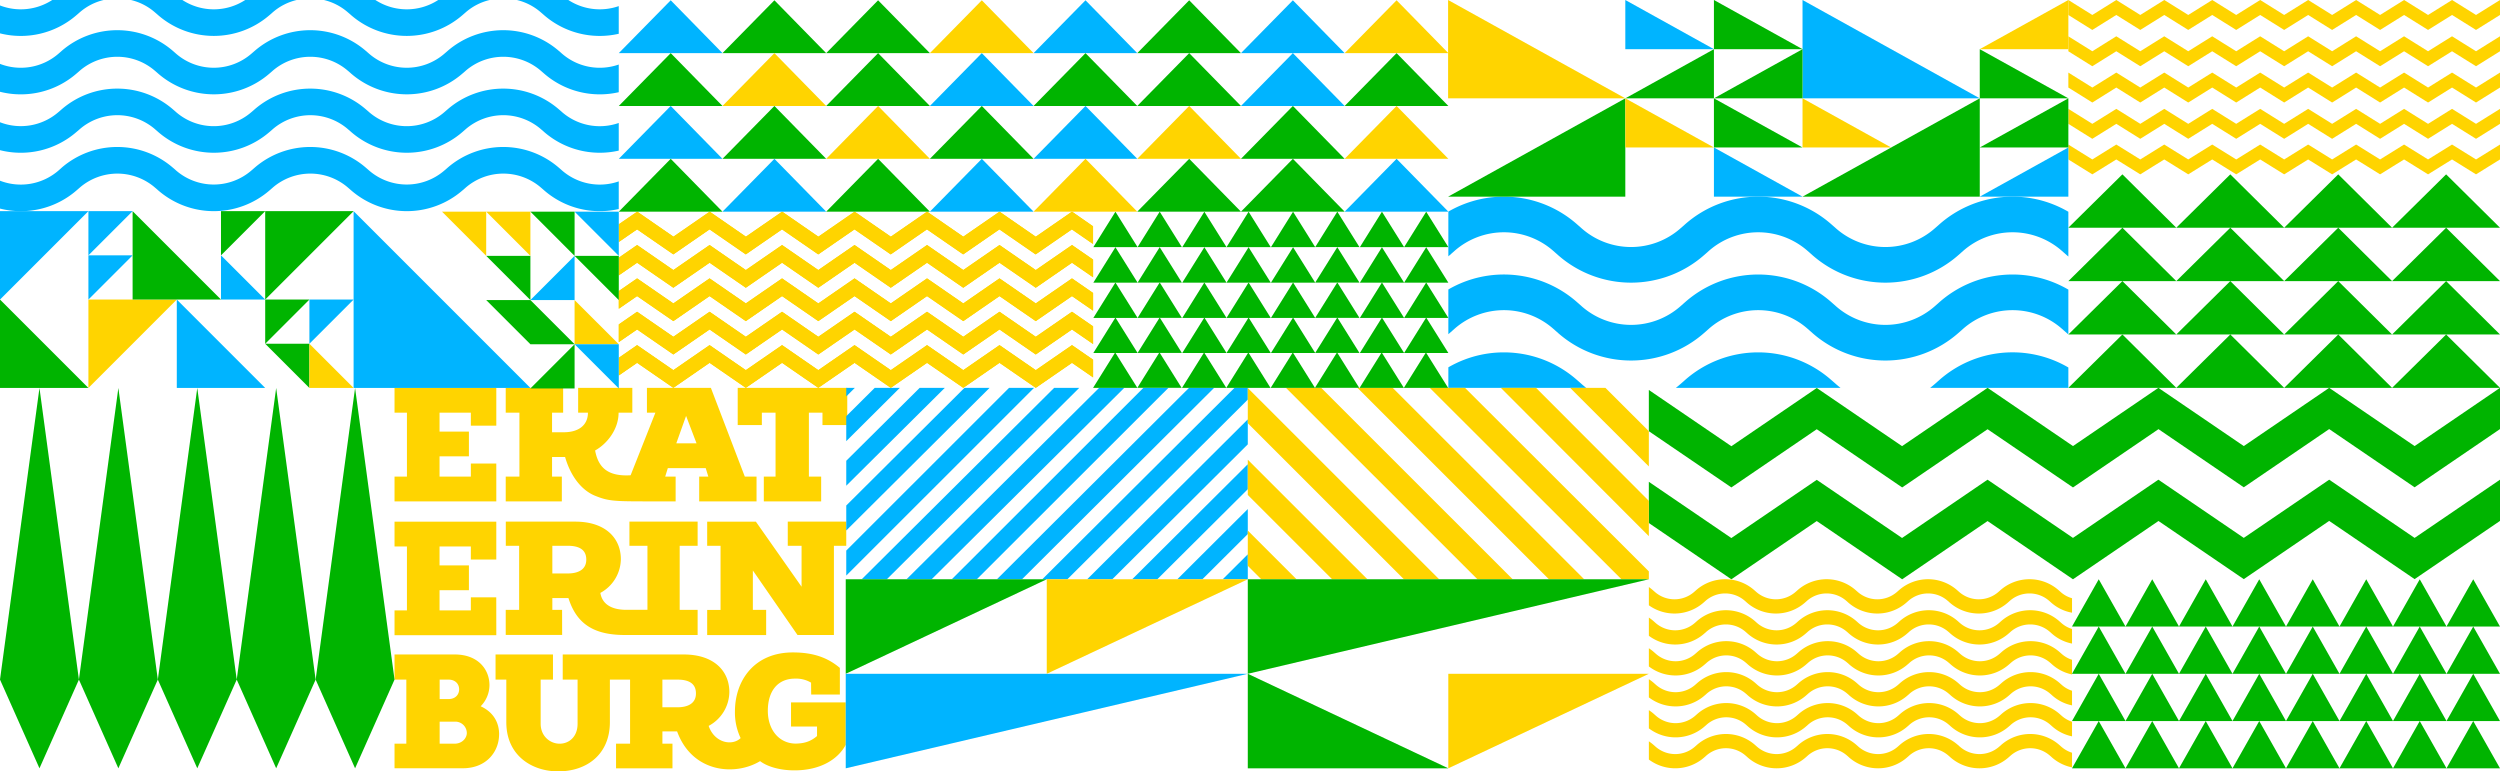 <svg id="Layer_1" data-name="Layer 1" xmlns="http://www.w3.org/2000/svg" viewBox="0 0 1656.59 511.14"><defs><style>.cls-1,.cls-3{fill:#ffd400}.cls-2,.cls-4{fill:#00b4ff}.cls-2,.cls-3,.cls-5{fill-rule:evenodd}.cls-5{fill:#00b400}</style></defs><path class="cls-1" d="M328.87 332.23h-67.44V315.8h8.22v-42.37h-8.22V257h67.44v25.08H312v-8.65h-20.74V286h19.46v16.4h-19.46v13.4H312v-8.65h16.86zm43.42 0h-37.18V315.8h9.08v-42.37h-9.08V257h38.05v16.43h-7.35v13h7.78c9.94 0 16-4.76 16-13h-6.49V257H419v16.43h-9.1c0 11.24-7.78 20.75-15.56 25.08 2.16 11.67 8.83 17.29 23.53 16.42l16.43-41.5h-5.62V257h42.37l22.48 58.8h7.78v16.43h-38V315.8h6.05l-1.73-5.62h-25.11l-1.73 5.62h6.91v16.43h-14.94c-25.94 0-29.34 0-38.85-3.89-9.08-3.9-16-13.41-19.46-25.51h-8.64v13h6.48zm75.85-38.48h13.4l-6.92-18.16zm-75.65 127h-37.38v-16.63H344v-42.47h-8.84v-16h46c20.1 0 30.24 11 30.24 24.93a25.82 25.82 0 01-13.59 22.3c1.36 8.15 8.43 11.21 17.21 11.21h14v-42.44h-11.94v-16h45.19v16h-11.89v42.47h11.89v16.65H414c-21.88 0-32.24-8.49-37.33-24.46H366v7.81h6.46zM366 380h10.13c6.78 0 12.36-2.4 12.36-9.18 0-7.18-5.58-9.17-12.36-9.17H366zm-37.16 15.83H312v8.65h-20.74v-13.4h19.46v-16.43h-19.46v-12.54H312v8.65h16.86v-25.08h-67.43v16.43h8.22v42.37h-8.22v16.43h67.44zM488.83 257v24.65h16v-8.22h9.08v42.37h-7.78v16.43h38V315.8H536v-42.37h9v8.22h16.43V257zM522 361.65h9.15v27.14l-30.27-43.11H468.6v16h8.86v42.47h-8.86v16.65h39.08v-16.68h-8.81V378l29.59 42.77h24.12v-59.12h8.18v-16H522zm-191.29 125c0 11.21-8.18 22.43-24.09 22.43h-45.19V492.8h7.82v-42.47h-7.82v-16.65h39.91c15.39 0 23 9.85 23 20.39a20.13 20.13 0 01-5.83 13.93c8.84 4.07 12.23 11.21 12.23 18.68m-39.41-23.44h5.78c4.75 0 7.13-3.06 7.13-6.46s-2.38-6.45-7.13-6.45h-5.78zm18 22.42a7.62 7.62 0 00-7.82-7.47h-10.18v14.61h9.85c5.1 0 8.16-3.74 8.16-7.14m214.82-20.23h36.26v28.11c-5.1 9.51-16.65 16.93-34 16.93-10.19 0-18.34-2.72-22.76-6.12-16.37 9.95-44.93 7.89-55-19.71h-9.73v8.16h6.67v16.31h-37.39V492.8h9.3v-42.47h-13.38v28.2c0 21.06-14.95 32.61-34.32 32.61-17 0-34.31-10.19-34.31-32.61v-28.2h-7.13v-16.65h38.05v16.65h-8.16v29.22c0 8.49 6.46 13.25 12.57 13.25s11.9-4.42 11.9-13.25v-29.22h-9.85v-16.65h80.18c20.1 0 30.24 11 30.24 24.93A25.8 25.8 0 01469.58 481c3.85 11.3 15.57 13.52 21.19 8.09a39.31 39.31 0 01-3.77-17.7c0-20.15 12.53-39.07 38.39-39.07 14.94 0 24 4.26 31.13 10.26v17.62h-19l-.08-7.86a19.5 19.5 0 00-10.65-2.66c-11.26 0-18 8-18 21.37 0 12.23 7.13 21.34 18 21.68 5.77 0 10.22-1.23 14.6-5v-6.3h-17.23zm-63-5.93c0-7.18-5.58-9.17-12.36-9.17h-9.88v18.35h9.88c6.78 0 12.36-2.4 12.36-9.18"/><path class="cls-2" d="M566.47 257l-5.71 5.68V257h5.71zm29.79 0l-35.5 35.33v-16.55L579.63 257h16.63zm29.82 0l-65.32 64.86v-16.54L609.42 257h16.66zm29.66 0l-94.98 94.53v-16.56L639.11 257h16.63zm29.47 0L560.76 381.4v-16.56L668.64 257h16.57zm29.96 0L587.64 383.85h-16.65L698.53 257h16.64zm29.82 0L617.33 383.85h-16.65L728.33 257h16.66zm29.25 0L647.26 383.85h-16.58L757.66 257h16.58zm30.28 0L677.21 383.85h-16.62L787.9 257h16.62zm22.31 0v7.79L707.26 383.85h-16.62L818.03 257h8.8zm0 20.89v16.55l-89.81 89.41H720.4l106.43-105.96zm0 29.71v16.56l-59.98 59.69h-16.63l76.61-76.25zm0 29.71v16.56l-30.1 29.98h-16.61l46.71-46.54zm0 30v16.54h-16.62l16.62-16.54z"/><path class="cls-3" d="M1656.59 95.78v9.88l-7.95 4.93-7.94 4.94-7.95-4.94-7.94-4.93-7.95 4.93-7.94 4.94-7.95-4.94-7.94-4.93-7.95 4.93-7.95 4.94-7.94-4.94-7.95-4.93-7.94 4.93-7.95 4.94-7.94-4.94-7.95-4.93-7.94 4.93-7.95 4.94-7.94-4.94-7.95-4.93-7.95 4.93-7.94 4.94-7.95-4.94-7.94-4.93-7.95 4.93-7.94 4.94-7.95-4.94-7.94-4.93-7.95 4.93-7.95 4.94-7.94-4.94-7.95-4.93-7.94 4.93-7.95 4.94-7.94-4.94-7.93-4.92v-9.88l7.93 4.93 7.94 4.94 7.95-4.94 7.94-4.94 7.95 4.94 7.94 4.94 7.95-4.94 7.95-4.94 7.94 4.94 7.95 4.94 7.94-4.94 7.95-4.94 7.94 4.94 7.95 4.94 7.94-4.94 7.95-4.94 7.95 4.94 7.94 4.94 7.95-4.94 7.94-4.94 7.95 4.94 7.94 4.94 7.95-4.94 7.94-4.94 7.95 4.94 7.94 4.94 7.95-4.94 7.95-4.94 7.94 4.94 7.95 4.94 7.94-4.94 7.95-4.94 7.94 4.94 7.95 4.94 7.94-4.94 7.95-4.94zm0-23.64v9.92l-7.95 4.96-7.94 4.96-7.95-4.96-7.94-4.96-7.95 4.96-7.94 4.96-7.95-4.96-7.94-4.96-7.95 4.96-7.95 4.96-7.94-4.96-7.95-4.96-7.94 4.96-7.95 4.96-7.94-4.96-7.95-4.96-7.94 4.96-7.95 4.96-7.94-4.96-7.95-4.96-7.95 4.96-7.94 4.96-7.95-4.96-7.94-4.96-7.95 4.96-7.94 4.96-7.95-4.96-7.94-4.96-7.95 4.96-7.95 4.96-7.94-4.96-7.95-4.96-7.94 4.96-7.95 4.96-7.94-4.96-7.93-4.95v-9.92l7.93 4.95 7.94 4.96 7.95-4.96 7.94-4.96 7.95 4.96 7.94 4.96 7.95-4.96 7.95-4.96 7.94 4.96 7.95 4.96 7.94-4.96 7.95-4.96 7.94 4.96 7.95 4.96 7.94-4.96 7.95-4.96 7.95 4.96 7.94 4.96 7.95-4.96 7.94-4.96 7.95 4.96 7.94 4.96 7.95-4.96 7.94-4.96 7.95 4.96 7.94 4.96 7.95-4.96 7.95-4.96 7.94 4.96 7.95 4.96 7.94-4.96 7.95-4.96 7.94 4.96 7.95 4.96 7.94-4.96 7.95-4.96zm0-24.05v9.92l-7.95 4.96-7.94 4.97-7.95-4.97-7.94-4.96-7.95 4.96-7.94 4.97-7.95-4.97-7.94-4.96-7.95 4.96-7.95 4.97-7.94-4.97-7.95-4.96-7.94 4.96-7.95 4.97-7.94-4.97-7.95-4.96-7.94 4.96-7.95 4.97-7.94-4.97-7.95-4.96-7.95 4.96-7.94 4.97-7.95-4.97-7.94-4.96-7.95 4.96-7.94 4.97-7.95-4.97-7.94-4.96-7.95 4.96-7.95 4.97-7.94-4.97-7.95-4.96-7.94 4.96-7.95 4.97-7.94-4.97-7.93-4.95V48.1l7.93 4.95 7.94 4.96 7.95-4.96 7.94-4.96 7.95 4.96 7.94 4.96 7.95-4.96 7.95-4.96 7.94 4.96 7.95 4.96 7.94-4.96 7.95-4.96 7.94 4.96 7.95 4.96 7.94-4.96 7.95-4.96 7.95 4.96 7.94 4.96 7.95-4.96 7.94-4.96 7.95 4.96 7.94 4.96 7.95-4.96 7.94-4.96 7.95 4.96 7.94 4.96 7.95-4.96 7.95-4.96 7.94 4.96 7.95 4.96 7.94-4.96 7.95-4.96 7.94 4.96 7.95 4.96 7.94-4.96 7.95-4.96zm0-24.04v9.92l-7.95 4.96-7.94 4.96-7.95-4.96-7.94-4.96-7.95 4.96-7.94 4.96-7.95-4.96-7.94-4.96-15.9 9.92-7.94-4.96-7.95-4.96-7.94 4.96-7.95 4.96-7.94-4.96-7.95-4.96-7.94 4.96-7.95 4.96-7.94-4.96-7.95-4.96-7.95 4.96-7.94 4.96-7.95-4.96-7.94-4.96-7.95 4.96-7.94 4.96-7.95-4.96-7.94-4.96-15.9 9.92-7.94-4.96-7.95-4.96-7.94 4.96-7.95 4.96-7.94-4.96-7.93-4.95v-9.92l7.93 4.95 7.94 4.96 7.95-4.96 7.94-4.96 7.95 4.96 7.94 4.96 7.95-4.96 7.95-4.96 7.94 4.96 7.95 4.96 7.94-4.96 7.95-4.96 7.94 4.96 7.95 4.96 7.94-4.96 7.95-4.96 7.95 4.96 7.94 4.96 7.95-4.96 7.94-4.96 7.95 4.96 7.94 4.96 7.95-4.96 7.94-4.96 7.95 4.96 7.94 4.96 7.95-4.96 7.95-4.96 7.94 4.96 7.95 4.96 7.94-4.96 7.95-4.96 7.94 4.96 7.95 4.96 7.94-4.96 7.95-4.96zm0-24.05v9.92l-7.95 4.96-7.94 4.96-7.95-4.96-7.94-4.96-7.95 4.96-7.94 4.96-7.95-4.96-7.94-4.96-15.9 9.92-7.94-4.96-7.95-4.96-7.94 4.96-7.95 4.96-7.94-4.96-7.95-4.96-7.94 4.96-7.95 4.96-7.94-4.96-7.95-4.96-7.95 4.96-7.94 4.96-7.95-4.96-7.94-4.96-7.95 4.96-7.94 4.96-7.95-4.96-7.94-4.96-15.9 9.92-7.94-4.96-7.95-4.96-7.94 4.96-7.95 4.96-7.94-4.96-7.93-4.95V.01l7.93 4.95 7.94 4.96 7.95-4.96 7.94-4.96 7.95 4.96 7.94 4.96 7.95-4.96 7.95-4.96 7.94 4.96 7.95 4.96 7.94-4.96L1465.9 0l7.94 4.96 7.95 4.96 7.94-4.96 7.95-4.96 7.95 4.96 7.94 4.96 7.95-4.96 7.94-4.96 7.95 4.96 7.94 4.96 7.95-4.96 7.94-4.96 7.95 4.96 7.94 4.96 7.95-4.96 7.95-4.96 7.94 4.96 7.95 4.96 7.94-4.96 7.95-4.96 7.94 4.96 7.95 4.96 7.94-4.96 7.95-4.96z"/><path class="cls-4" d="M1370.57 140.32V170l-1.1-.95-3.15-2.78a49.56 49.56 0 00-65.48 0l-3.15 2.78a73.23 73.23 0 01-96.74 0l-3.15-2.78a49.55 49.55 0 00-65.47 0l-3.15 2.78a73.25 73.25 0 01-96.75 0l-3.15-2.78a49.55 49.55 0 00-65.47 0l-3.15 2.78-.93.8v-29.63a73.27 73.27 0 0185.19 8.34l3.15 2.77a49.55 49.55 0 0065.47 0l3.15-2.77a73.25 73.25 0 0196.75 0l3.15 2.77a49.55 49.55 0 0065.47 0l3.15-2.77a73.28 73.28 0 0185.36-8.24z"/><path class="cls-4" d="M1370.57 191.91v29.69l-1.1-.95-3.15-2.78a49.59 49.59 0 00-65.48 0l-3.15 2.78a73.23 73.23 0 01-96.74 0l-3.15-2.78a49.57 49.57 0 00-65.47 0l-3.15 2.78a73.25 73.25 0 01-96.75 0l-3.15-2.78a49.57 49.57 0 00-65.47 0l-3.15 2.78-.93.8v-29.64a73.27 73.27 0 0185.19 8.34l3.15 2.78a49.57 49.57 0 0065.47 0l3.15-2.78a73.25 73.25 0 0196.75 0l3.15 2.78a49.57 49.57 0 0065.47 0l3.15-2.78a73.28 73.28 0 0185.36-8.24z"/><path class="cls-4" d="M1048.07 254.52c1 .87 2 1.7 3 2.48h-91.34v-13.6a73.29 73.29 0 0185.19 8.35zm168.52 0c1 .87 2 1.7 3 2.48H1110.5c1-.78 2-1.61 3-2.48l3.15-2.78a73.25 73.25 0 0196.75 0zm153.98-11.01V257H1279c1-.78 2-1.61 3-2.48l3.15-2.78a73.28 73.28 0 0185.42-8.23z"/><path class="cls-5" d="M1656.59 257v27.32L1600 322.9l-56.6-38.58-56.59 38.58-56.59-38.58v.1L1373.63 323l-56.59-38.58-56.59 38.58-56.6-38.58-56.59 38.58v-.01l-54.68-37.27V258.4l54.68 37.28 56.59-38.58v.01l.01-.01 56.58 38.58v-.1l56.59-38.58 56.6 38.58 56.59-38.58 56.59 38.58L1543.4 257h.01v.01l56.59 38.57 56.59-38.58z"/><path class="cls-5" d="M1656.59 317.86v27.31L1600 383.75l-56.6-38.58-56.59 38.58-56.59-38.57v.09l-56.59 38.58-56.59-38.58-56.59 38.58-56.6-38.58-56.59 38.58-54.68-37.28v-27.31l54.68 37.27 56.59-38.57h.01l56.58 38.57v-.09l56.59-38.58 56.6 38.57 56.59-38.57 56.59 38.57 56.59-38.57h.01l56.59 38.58 56.59-38.58z"/><path class="cls-3" d="M724.32 172.02v11.73l-13.99-9.65-24.01 16.57-24.02-16.57-24.01 16.57-24.01-16.57-24.02 16.57-24.01-16.57-24.02 16.57-24.01-16.57-24.02 16.57-24.01-16.57-24.01 16.57-24.02-16.57-12.13 8.37v-11.73l12.13-8.38 24.02 16.58 24.01-16.58 24.01 16.58 24.02-16.58 24.01 16.58 24.02-16.58 24.01 16.58 24.02-16.58 24.01 16.58 24.01-16.58 5.25 3.62 18.77 12.96 18.77-12.96 5.24-3.62 13.99 9.66z"/><path class="cls-3" d="M724.32 194.13v11.73l-13.99-9.65-24.01 16.57-24.02-16.57-24.01 16.57-24.01-16.57-24.02 16.57-24.01-16.57-24.02 16.57-24.01-16.57-24.02 16.57-24.01-16.57-24.01 16.57-24.02-16.57-12.13 8.37v-11.73l12.13-8.38 24.02 16.58 24.01-16.58 24.01 16.58 24.02-16.58 24.01 16.58 24.02-16.58 24.01 16.58 24.02-16.58 24.01 16.58 24.01-16.58 5.25 3.62 18.77 12.96 18.77-12.96 5.24-3.62 13.99 9.66z"/><path class="cls-3" d="M724.32 216.24v11.73l-13.99-9.65-24.01 16.57-24.02-16.57-24.01 16.57-24.01-16.57-24.02 16.57-24.01-16.57-24.02 16.57-24.01-16.57-24.02 16.57-24.01-16.57-24.01 16.57-24.02-16.57-12.13 8.37v-11.73l12.13-8.38 24.02 16.58 24.01-16.58 24.01 16.58 24.02-16.58 24.01 16.58 24.02-16.58 24.01 16.58 24.02-16.58 24.01 16.58 24.01-16.58 5.25 3.62 18.77 12.96 18.77-12.96 5.24-3.62 13.99 9.66z"/><path class="cls-3" d="M724.32 238.35v11.73l-13.99-9.65L686.32 257l-24.02-16.57L638.29 257l-24.01-16.57L590.26 257l-24.01-16.57L542.23 257l-24.01-16.57L494.2 257l-24.01-16.57L446.18 257l-24.02-16.57-12.13 8.37v-11.73l12.13-8.38 24.02 16.58 24.01-16.58 24.01 16.58 24.02-16.58 24.01 16.58 24.02-16.58 24.01 16.58 24.02-16.58 24.01 16.58 24.01-16.58 5.25 3.62 18.77 12.96 18.77-12.96 5.24-3.62 13.99 9.66zm-13.99-98.1l-5.24 3.62-18.77 13-18.77-13-5.25-3.62-24 16.58-24-16.58-24 16.58-24-16.58-24 16.58-24-16.58-24 16.58-24-16.58-24 16.58-24-16.58-12.3 8.38v11.73l12.16-8.36 24 16.57 24-16.57 24 16.57 24-16.57 24 16.57 24-16.57 24 16.57 24-16.57 24 16.57 24-16.57 24 16.57 24-16.57 14 9.65v-11.74z"/><path class="cls-3" d="M724.32 149.91v11.73l-13.99-9.65-24.01 16.57-24.02-16.57-24.01 16.57-24.01-16.57-24.02 16.57-24.01-16.57-24.02 16.57-24.01-16.57-24.02 16.57-24.01-16.57-24.01 16.57-24.02-16.57-12.13 8.37v-11.73l12.13-8.38 24.02 16.58 24.01-16.58 24.01 16.58 24.02-16.58 24.01 16.58 24.02-16.58 24.01 16.58 24.02-16.58 24.01 16.58 24.01-16.58 5.25 3.62 18.77 12.96 18.77-12.96 5.24-3.62 13.99 9.66z"/><path class="cls-3" d="M710.33 162.36l13.99 9.66v11.73l-13.99-9.65-24.01 16.57-24.02-16.57-24.01 16.57-24.01-16.57-24.02 16.57-24.01-16.57-24.02 16.57-24.01-16.57-24.02 16.57-24.01-16.57-24.01 16.57-24.02-16.57-12.13 8.37v-11.73l12.13-8.38 24.02 16.58 24.01-16.58 24.01 16.58 24.02-16.58 24.01 16.58 24.02-16.58 24.01 16.58 24.02-16.58 24.01 16.58 24.01-16.58 5.25 3.62 18.77 12.96 18.77-12.96 5.24-3.62z"/><path class="cls-3" d="M710.33 184.47l13.99 9.66v11.73l-13.99-9.65-24.01 16.57-24.02-16.57-24.01 16.57-24.01-16.57-24.02 16.57-24.01-16.57-24.02 16.57-24.01-16.57-24.02 16.57-24.01-16.57-24.01 16.57-24.02-16.57-12.13 8.37v-11.73l12.13-8.38 24.02 16.58 24.01-16.58 24.01 16.58 24.02-16.58 24.01 16.58 24.02-16.58 24.01 16.58 24.02-16.58 24.01 16.58 24.01-16.58 5.25 3.62 18.77 12.96 18.77-12.96 5.24-3.62z"/><path class="cls-3" d="M710.33 206.58l13.99 9.66v11.73l-13.99-9.65-24.01 16.57-24.02-16.57-24.01 16.57-24.01-16.57-24.02 16.57-24.01-16.57-24.02 16.57-24.01-16.57-24.02 16.57-24.01-16.57-24.01 16.57-24.02-16.57-12.13 8.37v-11.73l12.13-8.38 24.02 16.58 24.01-16.58 24.01 16.58 24.02-16.58 24.01 16.58 24.02-16.58 24.01 16.58 24.02-16.58 24.01 16.58 24.01-16.58 5.25 3.62 18.77 12.96 18.77-12.96 5.24-3.62z"/><path class="cls-3" d="M710.33 228.69l13.99 9.66v11.73l-13.99-9.65L686.32 257l-24.02-16.57L638.29 257l-24.01-16.57L590.26 257l-24.01-16.57L542.23 257l-24.01-16.57L494.2 257l-24.01-16.57L446.18 257l-24.02-16.57-12.13 8.37v-11.73l12.13-8.38 24.02 16.58 24.01-16.58 24.01 16.58 24.02-16.58 24.01 16.58 24.02-16.58 24.01 16.58 24.02-16.58 24.01 16.58 24.01-16.58 5.25 3.62 18.77 12.96 18.77-12.96 5.24-3.62zm382.25 57.05v23.34L1040.42 257h23.37l28.79 28.74zm0 46.15v23.4L994.5 257h23.34l74.74 74.89zm0 46.73v5.23h-18.15L947.39 257h23.37l121.82 121.62zm-138.95 5.23h-23.36L826.83 280.44V257.1l126.8 126.75zm-47.54 0h-23.37l-55.89-55.87v-23.36l79.26 79.23zm143.66 0h-23.37L899.49 257h23.35l126.91 126.85zm-190.63 0h-23.36l-8.93-8.93v-23.35l32.29 32.28zm143.25 0H979L852.12 257h23.35l126.9 126.85z"/><path class="cls-4" d="M410 42.76V61.1a56.27 56.27 0 01-49.28-12.2l-2.39-2.07a38.12 38.12 0 00-49.69 0l-2.39 2.07a56.32 56.32 0 01-73.41 0l-2.39-2.07a38.1 38.1 0 00-49.68 0l-2.39 2.07a56.32 56.32 0 01-73.41 0l-2.39-2.07a38.12 38.12 0 00-49.69 0L50.5 48.9A56.29 56.29 0 010 60.81V42.32a38.12 38.12 0 0038.64-6.64L41 33.61a56.33 56.33 0 0173.42 0l2.38 2.07a38.1 38.1 0 0049.68 0l2.4-2.07a56.32 56.32 0 0173.41 0l2.39 2.07a38.1 38.1 0 0049.68 0l2.39-2.07a56.33 56.33 0 0173.42 0l2.38 2.07A38.1 38.1 0 00410 42.76zM34.62 0h34.07a37.44 37.44 0 00-15.8 8.12l-2.39 2.07A56.29 56.29 0 010 22.1V3.61A38.2 38.2 0 0034.62 0z"/><path class="cls-4" d="M162.49 0h34.08a37.32 37.32 0 00-15.8 8.12l-2.39 2.07a56.32 56.32 0 01-73.41 0l-2.39-2.07A37.44 37.44 0 0086.78 0h34.07a38.16 38.16 0 0041.64 0zm127.88 0h34.08a37.41 37.41 0 00-15.81 8.12l-2.39 2.07a56.32 56.32 0 01-73.41 0l-2.39-2.07A37.44 37.44 0 00214.65 0h34.08a38.16 38.16 0 0041.64 0zM410 4.05v18.33a56.25 56.25 0 01-49.3-12.19l-2.39-2.07A37.41 37.41 0 00342.52 0h34.08A38.2 38.2 0 00410 4.05zm0 77.43V99.8a56.27 56.27 0 01-49.25-12.19l-2.39-2.08a38.14 38.14 0 00-49.69 0l-2.39 2.08a56.32 56.32 0 01-73.41 0l-2.39-2.07a38.13 38.13 0 00-49.68 0l-2.39 2.07a56.33 56.33 0 01-73.41 0l-2.39-2.08a38.14 38.14 0 00-49.69 0L50.5 87.6A56.29 56.29 0 010 99.51V81a38.12 38.12 0 0038.64-6.64L41 72.32a56.33 56.33 0 0173.42 0l2.38 2.07a38.1 38.1 0 0049.68 0l2.4-2.07a56.32 56.32 0 0173.41 0l2.39 2.07a38.1 38.1 0 0049.68 0l2.39-2.07a56.33 56.33 0 0173.42 0l2.38 2.07A38.09 38.09 0 00410 81.48z"/><path class="cls-4" d="M410 120.19v18.32a56.19 56.19 0 01-49.23-12.2l-2.39-2.07a38.13 38.13 0 00-49.69 0l-2.39 2.07a56.32 56.32 0 01-73.41 0l-2.39-2.07a38.11 38.11 0 00-49.68 0l-2.39 2.07a56.32 56.32 0 01-73.41 0l-2.39-2.07a38.14 38.14 0 00-49.69 0l-2.39 2.07A56.26 56.26 0 010 138.21v-18.47a38.14 38.14 0 0038.64-6.64L41 111a56.33 56.33 0 0173.42 0l2.38 2.07a38.11 38.11 0 0049.68 0l2.4-2.07a56.32 56.32 0 0173.41 0l2.39 2.07a38.13 38.13 0 0049.68 0l2.39-2.07a56.33 56.33 0 0173.42 0l2.38 2.07a38.13 38.13 0 0037.45 7.12z"/><path class="cls-5" d="M560.42 446.48l133.2-62.63h-133.2v62.63z"/><path class="cls-3" d="M959.7 509.11l132.88-62.63H959.7v62.63z"/><path class="cls-5" d="M826.83 446.48l132.87 62.63H826.83v-62.63z"/><path class="cls-2" d="M560.42 509.11l266.41-62.63H560.42v62.63z"/><path class="cls-5" d="M826.83 446.48l265.75-62.63H826.83v62.63z"/><path class="cls-3" d="M693.62 446.48l133.21-62.63H693.62v62.63z"/><path class="cls-5" d="M738.95 233.53L724.32 257h29.31l-14.68-23.47z"/><path class="cls-5" d="M739.12 210.41l-14.63 23.48h29.31l-14.68-23.48z"/><path class="cls-5" d="M739.12 187.19l-14.63 23.48h29.31l-14.68-23.48z"/><path class="cls-5" d="M739.12 163.82l-14.63 23.47h29.31l-14.68-23.47zm0-23.53l-14.63 23.48h29.31l-14.68-23.48zm29.17 93.19l-14.64 23.48h29.31l-14.67-23.48z"/><path class="cls-5" d="M768.46 210.37l-14.64 23.48h29.31l-14.67-23.48z"/><path class="cls-5" d="M768.46 187.15l-14.64 23.47h29.31l-14.67-23.47z"/><path class="cls-5" d="M768.46 163.78l-14.64 23.47h29.31l-14.67-23.47zm0-23.53l-14.64 23.48h29.31l-14.67-23.48zm29.42 93.28L783.25 257h29.31l-14.68-23.47z"/><path class="cls-5" d="M798.05 210.41l-14.63 23.48h29.31l-14.68-23.48z"/><path class="cls-5" d="M798.05 187.19l-14.63 23.48h29.31l-14.68-23.48z"/><path class="cls-5" d="M798.05 163.82l-14.63 23.47h29.31l-14.68-23.47zm0-23.53l-14.63 23.48h29.31l-14.68-23.48zm29.15 93.24L812.56 257h29.31l-14.67-23.47z"/><path class="cls-5" d="M827.36 210.41l-14.63 23.48h29.31l-14.68-23.48z"/><path class="cls-5" d="M827.36 187.19l-14.63 23.48h29.31l-14.68-23.48z"/><path class="cls-5" d="M827.36 163.82l-14.63 23.47h29.31l-14.68-23.47zm0-23.53l-14.63 23.48h29.31l-14.68-23.48zm29.3 93.24L842.02 257h29.32l-14.68-23.47z"/><path class="cls-5" d="M856.83 210.41l-14.64 23.48h29.31l-14.67-23.48z"/><path class="cls-5" d="M856.83 187.19l-14.64 23.48h29.31l-14.67-23.48z"/><path class="cls-5" d="M856.83 163.82l-14.64 23.47h29.31l-14.67-23.47zm0-23.53l-14.64 23.48h29.31l-14.67-23.48zm29.14 93.19l-14.63 23.48h29.31l-14.68-23.48z"/><path class="cls-5" d="M886.14 210.37l-14.64 23.48h29.32l-14.68-23.48z"/><path class="cls-5" d="M886.14 187.15l-14.64 23.47h29.32l-14.68-23.47z"/><path class="cls-5" d="M886.14 163.78l-14.64 23.47h29.32l-14.68-23.47zm0-23.53l-14.64 23.48h29.32l-14.68-23.48zm29.42 93.28L900.93 257h29.31l-14.68-23.47z"/><path class="cls-5" d="M915.73 210.41l-14.63 23.48h29.31l-14.68-23.48z"/><path class="cls-5" d="M915.73 187.19l-14.63 23.48h29.31l-14.68-23.48z"/><path class="cls-5" d="M915.73 163.82l-14.63 23.47h29.31l-14.68-23.47zm0-23.53l-14.63 23.48h29.31l-14.68-23.48zm29.15 93.24L930.25 257h29.31l-14.68-23.47z"/><path class="cls-5" d="M945.05 210.41l-14.64 23.48h29.32l-14.68-23.48z"/><path class="cls-5" d="M945.05 187.19l-14.64 23.48h29.32l-14.68-23.48z"/><path class="cls-5" d="M945.05 163.82l-14.64 23.47h29.32l-14.68-23.47zm0-23.53l-14.64 23.48h29.32l-14.68-23.48z"/><path class="cls-1" d="M1373 416.78v9.68a28.34 28.34 0 01-13.25-6.51l-1.41-1.25a19.76 19.76 0 00-26.11 0l-1.26 1.11a29.21 29.21 0 01-38.58 0l-1.26-1.11a19.76 19.76 0 00-26.11 0l-1.26 1.11a29.21 29.21 0 01-38.58 0l-1.26-1.11a19.76 19.76 0 00-26.11 0l-1.26 1.11a29.21 29.21 0 01-38.58 0l-1.26-1.11a19.76 19.76 0 00-26.11 0l-1.26 1.11a29.22 29.22 0 01-36.74 1.49v-12.08a28.77 28.77 0 013.14 2.41l1.25 1.11a19.77 19.77 0 0026.12 0l1.25-1.11a29.22 29.22 0 0138.59 0l1.25 1.11a19.77 19.77 0 0026.12 0l1.25-1.11a29.22 29.22 0 0138.59 0l1.25 1.11a19.77 19.77 0 0026.12 0l1.25-1.11a29.22 29.22 0 0138.59 0l1.25 1.11a19.77 19.77 0 0026.12 0l1.25-1.11a29.22 29.22 0 0138.59 0l1.41 1.25a19 19 0 007.01 3.9z"/><path class="cls-1" d="M1373 396.41V406a28.28 28.28 0 01-13.71-6.6l-1.41-1.24a19.77 19.77 0 00-26.12 0l-1.25 1.11a29.22 29.22 0 01-38.59 0l-1.25-1.11a19.77 19.77 0 00-26.12 0l-1.25 1.11a29.22 29.22 0 01-38.59 0l-1.25-1.11a19.77 19.77 0 00-26.12 0l-1.25 1.11a29.22 29.22 0 01-38.59 0l-1.25-1.11a19.77 19.77 0 00-26.12 0l-1.25 1.11a29.22 29.22 0 01-36.28 1.83V389a29.17 29.17 0 012.67 2.09l1.26 1.11a19.78 19.78 0 0026.11 0l1.26-1.11a29.2 29.2 0 0138.58 0l1.26 1.11a19.78 19.78 0 0026.11 0l1.26-1.11a29.2 29.2 0 0138.58 0l1.26 1.11a19.78 19.78 0 0026.11 0l1.26-1.11a29.2 29.2 0 0138.58 0l1.26 1.11a19.78 19.78 0 0026.11 0l1.26-1.11a29.21 29.21 0 0138.58 0l1.41 1.24a19 19 0 007.48 4.08zm0 81.81v9.71a28.43 28.43 0 01-13-6.46l-1.41-1.25a19.78 19.78 0 00-26.11 0l-1.26 1.11a29.21 29.21 0 01-38.58 0l-1.26-1.11a19.78 19.78 0 00-26.11 0l-1.26 1.11a29.22 29.22 0 01-38.59 0l-1.25-1.11a19.78 19.78 0 00-26.11 0l-1.26 1.11a29.22 29.22 0 01-38.59 0l-1.25-1.11a19.78 19.78 0 00-26.11 0l-1.26 1.11a29.23 29.23 0 01-37 1.3v-12.06a28.71 28.71 0 013.4 2.58l1.25 1.11a19.76 19.76 0 0026.11 0l1.26-1.11a29.22 29.22 0 0138.59 0l1.25 1.11a19.76 19.76 0 0026.11 0l1.26-1.11a29.22 29.22 0 0138.59 0l1.25 1.11a19.76 19.76 0 0026.11 0l1.26-1.11a29.22 29.22 0 0138.59 0l1.25 1.11a19.76 19.76 0 0026.11 0l1.26-1.11a29.22 29.22 0 0138.59 0l1.41 1.25a18.86 18.86 0 006.76 3.82z"/><path class="cls-1" d="M1373 457.71v9.7a28.28 28.28 0 01-13-6.46l-1.41-1.24a19.76 19.76 0 00-26.11 0l-1.26 1.11a29.21 29.21 0 01-38.58 0l-1.26-1.11a19.76 19.76 0 00-26.11 0l-1.26 1.11a29.22 29.22 0 01-38.59 0l-1.25-1.11a19.76 19.76 0 00-26.11 0l-1.26 1.11a29.22 29.22 0 01-38.59 0l-1.25-1.11a19.76 19.76 0 00-26.11 0l-1.26 1.11a29.21 29.21 0 01-37 1.29v-12.05a28.71 28.71 0 013.4 2.58l1.25 1.11a19.77 19.77 0 0026.11 0l1.26-1.11a29.22 29.22 0 0138.59 0l1.25 1.11a19.76 19.76 0 0026.11 0l1.26-1.11a29.22 29.22 0 0138.59 0l1.25 1.11a19.76 19.76 0 0026.11 0l1.26-1.11a29.22 29.22 0 0138.59 0l1.25 1.11a19.77 19.77 0 0026.11 0l1.26-1.11a29.22 29.22 0 0138.59 0l1.41 1.24a19 19 0 006.76 3.83z"/><path class="cls-1" d="M1373 437.2v9.71a28.38 28.38 0 01-13-6.46l-1.41-1.24a19.76 19.76 0 00-26.11 0l-1.26 1.1a29.19 29.19 0 01-38.58 0l-1.26-1.1a19.76 19.76 0 00-26.11 0l-1.26 1.1a29.2 29.2 0 01-38.59 0l-1.25-1.1a19.76 19.76 0 00-26.11 0l-1.26 1.1a29.2 29.2 0 01-38.59 0l-1.25-1.1a19.76 19.76 0 00-26.11 0l-1.26 1.1a29.2 29.2 0 01-37 1.3v-12.06a28.8 28.8 0 013.4 2.59l1.25 1.1a19.76 19.76 0 0026.11 0l1.26-1.1a29.2 29.2 0 0138.59 0l1.25 1.1a19.76 19.76 0 0026.11 0l1.26-1.1a29.2 29.2 0 0138.59 0l1.25 1.1a19.76 19.76 0 0026.11 0l1.26-1.1a29.2 29.2 0 0138.59 0l1.25 1.1a19.76 19.76 0 0026.11 0l1.26-1.1a29.2 29.2 0 0138.59 0l1.41 1.24a19 19 0 006.76 3.82zm0 61.58v9.72a29 29 0 01-13.38-6.67l-1.25-1.11a19.76 19.76 0 00-26.11 0l-1.26 1.11a29.22 29.22 0 01-38.59 0l-1.25-1.11a19.76 19.76 0 00-26.11 0l-1.26 1.11a29.22 29.22 0 01-38.59 0l-1.25-1.11a19.77 19.77 0 00-26.12 0l-1.25 1.11a29.22 29.22 0 01-38.59 0l-1.25-1.11a19.77 19.77 0 00-26.12 0l-1.25 1.11a29.22 29.22 0 01-36.77 1.47v-12.07a28.79 28.79 0 013.16 2.42l1.26 1.11a19.78 19.78 0 0026.11 0l1.26-1.11a29.2 29.2 0 0138.58 0l1.26 1.11a19.78 19.78 0 0026.11 0l1.26-1.11a29.2 29.2 0 0138.58 0l1.26 1.11a19.78 19.78 0 0026.11 0l1.26-1.11a29.2 29.2 0 0138.58 0l1.26 1.11a19.78 19.78 0 0026.11 0l1.26-1.11a29.2 29.2 0 0138.58 0l1.26 1.11a19.56 19.56 0 007.14 4.02z"/><path class="cls-5" d="M1311.86 65.16l-117.44 65.15h117.44V65.16z"/><path class="cls-2" d="M1311.86 65.16L1194.42 0v65.16h117.44z"/><path class="cls-5" d="M1076.99 65.16l-117.43 65.15h117.43V65.16z"/><path class="cls-3" d="M1076.99 65.16L959.56 0v65.16h117.43z"/><path class="cls-2" d="M1311.86 130.31l58.71-32.58v32.58h-58.71z"/><path class="cls-5" d="M1370.57 65.16l-58.71 32.57h58.71V65.16zm0 0l-58.71-32.58v32.58h58.71z"/><path class="cls-3" d="M1370.57 0l-58.71 32.58h58.71V0z"/><path class="cls-2" d="M1194.42 130.31l-58.71-32.58v32.58h58.71z"/><path class="cls-5" d="M1194.42 97.73l-58.71-32.57v32.57h58.71z"/><path class="cls-3" d="M1253.14 97.73l-58.72-32.57v32.57h58.72zm-117.43 0l-58.72-32.57v32.57h58.72z"/><path class="cls-5" d="M1135.71 65.16l58.71-32.58v32.58h-58.71zm58.71-32.58L1135.71 0v32.58h58.71zm-117.43 32.58l58.72-32.58v32.58h-58.72z"/><path class="cls-2" d="M1135.71 32.58L1076.99 0v32.58h58.72zM444.44.19l34.3 35.02h-68.71L444.44.19z"/><path class="cls-5" d="M444.44 35.21l34.3 35.01h-68.71l34.41-35.01z"/><path class="cls-2" d="M444.44 70.22l34.3 35.02h-68.71l34.41-35.02z"/><path class="cls-5" d="M444.44 105.24l34.3 35.01h-68.71l34.41-35.01zM513.15.19l34.31 35.02h-68.72L513.15.19z"/><path class="cls-3" d="M513.15 35.21l34.31 35.01h-68.72l34.41-35.01z"/><path class="cls-5" d="M513.15 70.22l34.31 35.02h-68.72l34.41-35.02z"/><path class="cls-2" d="M513.15 105.24l34.31 35.01h-68.72l34.41-35.01z"/><path class="cls-5" d="M581.86.19l34.31 35.02h-68.71L581.86.19zm0 35.02l34.31 35.01h-68.71l34.4-35.01z"/><path class="cls-3" d="M581.86 70.22l34.31 35.02h-68.71l34.4-35.02z"/><path class="cls-5" d="M581.86 105.24l34.31 35.01h-68.71l34.4-35.01z"/><path class="cls-3" d="M650.58.19l34.3 35.02h-68.71L650.58.19z"/><path class="cls-2" d="M650.58 35.21l34.3 35.01h-68.71l34.41-35.01z"/><path class="cls-5" d="M650.58 70.22l34.3 35.02h-68.71l34.41-35.02z"/><path class="cls-2" d="M650.58 105.24l34.3 35.01h-68.71l34.41-35.01zM719.29.19l34.3 35.02h-68.71L719.29.19z"/><path class="cls-5" d="M719.29 35.21l34.3 35.01h-68.71l34.41-35.01z"/><path class="cls-2" d="M719.29 70.22l34.3 35.02h-68.71l34.41-35.02z"/><path class="cls-3" d="M719.29 105.24l34.3 35.01h-68.71l34.41-35.01z"/><path class="cls-5" d="M788 .19l34.3 35.02h-68.71L788 .19zm0 35.02l34.3 35.01h-68.71L788 35.21z"/><path class="cls-3" d="M788 70.22l34.3 35.02h-68.71L788 70.22z"/><path class="cls-5" d="M788 105.24l34.3 35.01h-68.71L788 105.24z"/><path class="cls-2" d="M856.71.19l34.3 35.02H822.3L856.71.19zm0 35.02l34.3 35.01H822.3l34.41-35.01z"/><path class="cls-5" d="M856.71 70.22l34.3 35.02H822.3l34.41-35.02z"/><path class="cls-5" d="M856.71 105.24l34.3 35.01H822.3l34.41-35.01z"/><path class="cls-3" d="M925.42.19l34.31 35.02h-68.72L925.42.19z"/><path class="cls-5" d="M925.42 35.21l34.31 35.01h-68.72l34.41-35.01z"/><path class="cls-3" d="M925.42 70.22l34.31 35.02h-68.72l34.41-35.02z"/><path class="cls-2" d="M925.42 105.24l34.31 35.01h-68.72l34.41-35.01z"/><path class="cls-5" d="M1406.38 115.53l35.7 35.37h-71.51l35.81-35.37zm0 35.37l35.7 35.37h-71.51l35.81-35.37zm0 35.37l35.7 35.37h-71.51l35.81-35.37z"/><path class="cls-5" d="M1406.38 221.64l35.7 35.36h-71.51l35.81-35.36zm71.5-106.11l35.7 35.37h-71.5l35.8-35.37zm0 35.37l35.7 35.37h-71.5l35.8-35.37zm0 35.37l35.7 35.37h-71.5l35.8-35.37zm0 35.37l35.7 35.36h-71.5l35.8-35.36zm71.51-106.11l35.69 35.37h-71.5l35.81-35.37zm0 35.37l35.69 35.37h-71.5l35.81-35.37zm0 35.37l35.69 35.37h-71.5l35.81-35.37zm0 35.37l35.69 35.36h-71.5l35.81-35.36zm71.5-106.11l35.7 35.37h-71.51l35.81-35.37zm0 35.37l35.7 35.37h-71.51l35.81-35.37zm0 35.37l35.7 35.37h-71.51l35.81-35.37zm0 35.37l35.7 35.36h-71.51l35.81-35.36z"/><path class="cls-2" d="M0 198.49v-58.58h58.58L0 198.49z"/><path class="cls-3" d="M58.58 257.07v-58.58h58.57l-58.57 58.58z"/><path class="cls-5" d="M146.44 198.49H87.87v-58.58l58.57 58.58zm29.29 0v-58.58h58.58l-58.58 58.58z"/><path class="cls-2" d="M175.73 257.07h-58.58v-58.58l58.58 58.58zM58.58 169.2v-29.29h29.29L58.58 169.2z"/><path class="cls-5" d="M146.44 169.2v-29.29h29.29l-29.29 29.29zm29.29 58.58v-29.29h29.29l-29.29 29.29zm0 0h29.29v29.29l-29.29-29.29z"/><path class="cls-3" d="M205.02 227.78v29.29h29.29l-29.29-29.29z"/><path class="cls-2" d="M205.02 227.78v-29.29h29.29l-29.29 29.29z"/><path class="cls-3" d="M322.17 140.25h29.29v29.29l-29.29-29.29z"/><path class="cls-5" d="M351.46 140.25h29.28v29.29l-29.28-29.29z"/><path class="cls-2" d="M351.46 198.83h29.28v-29.29l-29.28 29.29z"/><path class="cls-5" d="M410.03 198.83v-29.29h-29.29l29.29 29.29z"/><path class="cls-2" d="M410.03 169.54v-29.29h-29.29l29.29 29.29z"/><path class="cls-5" d="M351.46 228.11v-29.28h-29.29l29.29 29.28zm0-29.28v29.28h29.28l-29.28-29.28z"/><path class="cls-3" d="M380.74 198.83v29.28h29.29l-29.29-29.28z"/><path class="cls-2" d="M410.03 257.4v-29.29h-29.29l29.29 29.29z"/><path class="cls-5" d="M351.46 257.4h29.28v-29.29l-29.28 29.29zm-29.29-87.86h29.29v29.29l-29.29-29.29z"/><path class="cls-3" d="M292.88 140.25h29.29v29.29l-29.29-29.29z"/><path class="cls-2" d="M146.44 169.2v29.29h29.29l-29.29-29.29zm-87.86 29.29V169.2h29.29l-29.29 29.29z"/><path class="cls-5" d="M0 198.49v58.58h58.58L0 198.49z"/><path class="cls-2" d="M234.31 139.91v117.16h117.15L234.31 139.91z"/><path class="cls-5" d="M26.15 257.07L0 450.33l26.15 58.78 26.14-58.78-26.14-193.26zm52.28 0L52.29 450.33l26.14 58.78 26.15-58.78-26.15-193.26z"/><path class="cls-5" d="M130.72 257.07l-26.14 193.26 26.14 58.78 26.14-58.78-26.14-193.26zm52.28 0l-26.14 193.26L183 509.11l26.15-58.78L183 257.07z"/><path class="cls-5" d="M235.29 257.07l-26.14 193.26 26.14 58.78 26.14-58.78-26.14-193.26zM1390.7 477.79l-17.72 31.32h35.45l-17.73-31.32zm0-31.31l-17.72 31.31h35.45l-17.73-31.31zm0-31.31l-17.72 31.31h35.45l-17.73-31.31zm0-31.32l-17.72 31.32h35.45l-17.73-31.32zm35.45 93.94l-17.72 31.32h35.45l-17.73-31.32zm0-31.31l-17.72 31.31h35.45l-17.73-31.31zm0-31.31l-17.72 31.31h35.45l-17.73-31.31zm0-31.32l-17.72 31.32h35.45l-17.73-31.32z"/><path class="cls-5" d="M1461.61 477.79l-17.73 31.32h35.45l-17.72-31.32zm0-31.31l-17.73 31.31h35.45l-17.72-31.31zm0-31.31l-17.73 31.31h35.45l-17.72-31.31zm0-31.32l-17.73 31.32h35.45l-17.72-31.32zm35.45 93.94l-17.73 31.32h35.45l-17.72-31.32zm0-31.31l-17.73 31.31h35.45l-17.72-31.31zm0-31.31l-17.73 31.31h35.45l-17.72-31.31zm0-31.32l-17.73 31.32h35.45l-17.72-31.32zm35.45 93.94l-17.73 31.32h35.45l-17.72-31.32zm0-31.31l-17.73 31.31h35.45l-17.72-31.31zm0-31.31l-17.73 31.31h35.45l-17.72-31.31zm0-31.32l-17.73 31.32h35.45l-17.72-31.32zm35.45 93.94l-17.73 31.32h35.45l-17.72-31.32zm0-31.31l-17.73 31.31h35.45l-17.72-31.31zm0-31.31l-17.73 31.31h35.45l-17.72-31.31zm0-31.32l-17.73 31.32h35.45l-17.72-31.32zm35.45 93.94l-17.73 31.32h35.46l-17.73-31.32zm0-31.31l-17.73 31.31h35.46l-17.73-31.31zm0-31.31l-17.73 31.31h35.46l-17.73-31.31zm0-31.32l-17.73 31.32h35.46l-17.73-31.32z"/><path class="cls-5" d="M1638.86 477.79l-17.72 31.32h35.45l-17.73-31.32zm0-31.31l-17.72 31.31h35.45l-17.73-31.31zm0-31.31l-17.72 31.31h35.45l-17.73-31.31zm0-31.32l-17.72 31.32h35.45l-17.73-31.32z"/></svg>